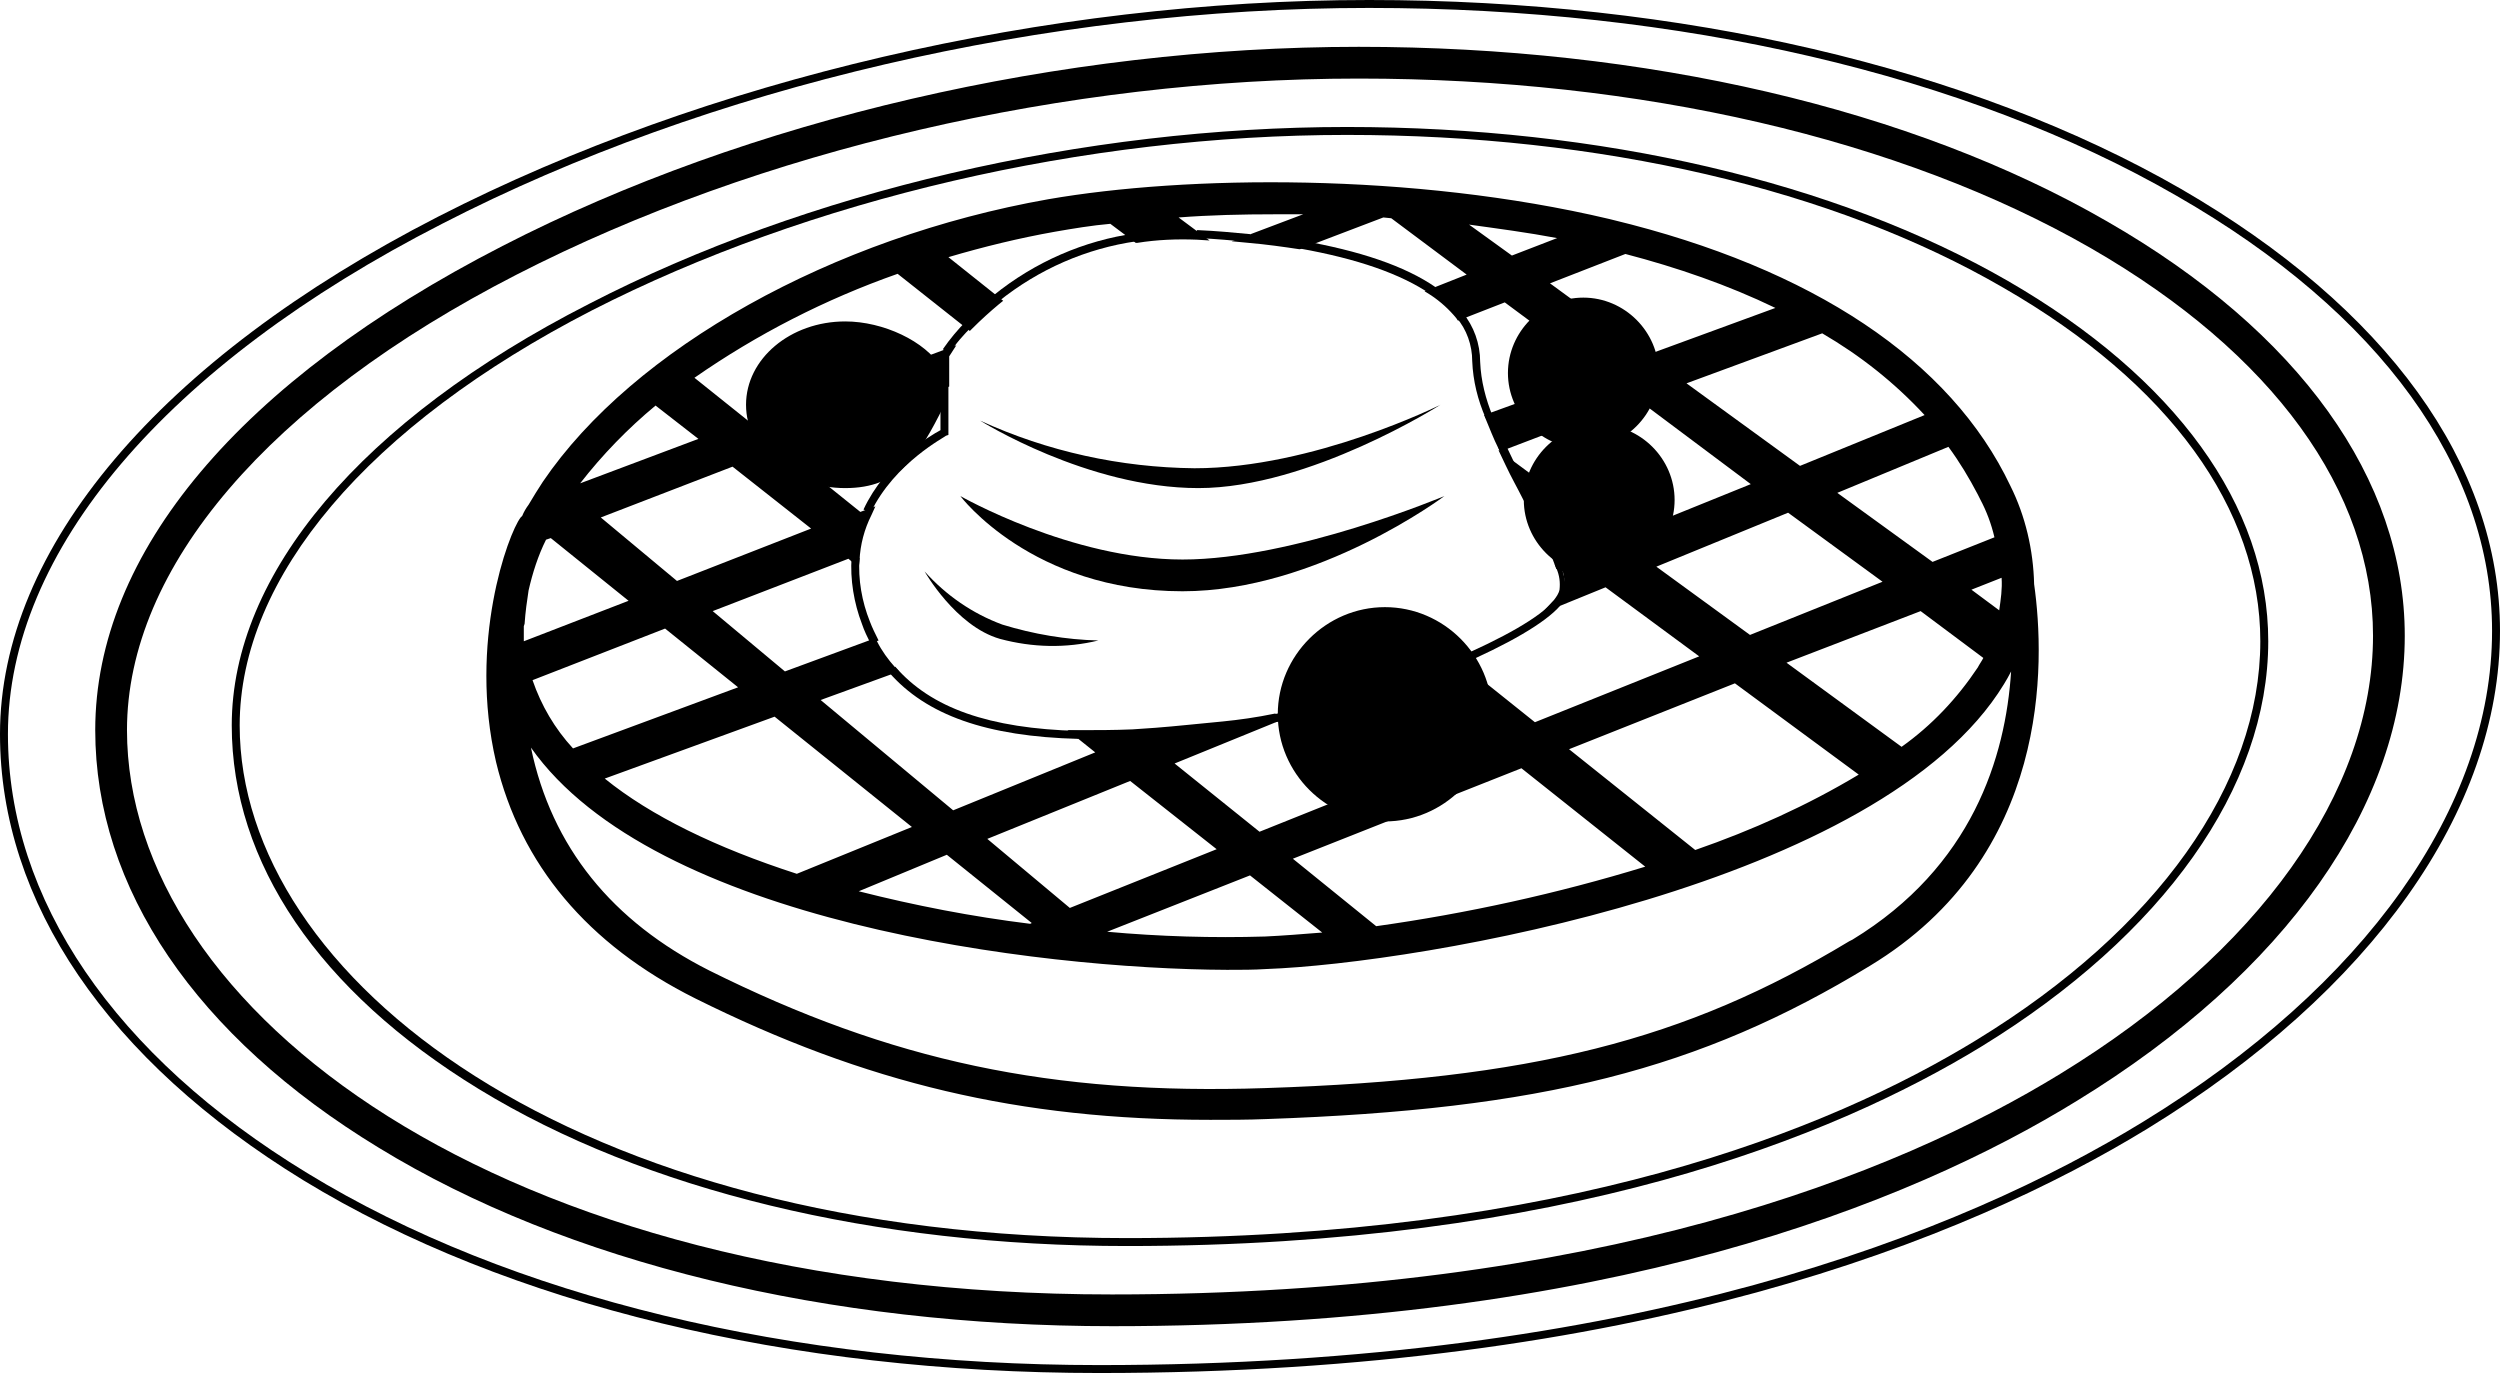 <?xml version="1.0" encoding="utf-8"?>
<!-- Generator: Adobe Illustrator 21.1.0, SVG Export Plug-In . SVG Version: 6.00 Build 0)  -->
<svg version="1.1" id="Calque_1" xmlns="http://www.w3.org/2000/svg" xmlns:xlink="http://www.w3.org/1999/xlink" x="0px" y="0px"
	 viewBox="0 0 315 173" style="enable-background:new 0 0 315 173;" xml:space="preserve">
<g>
	<path d="M138.5,173c-39,0-74.6-8.6-100.3-24.3C13.6,133.6,0,113.7,0,92.5c0-23.4,20.1-47.2,55.2-65.2C89,10,131.8,0,172.5,0
		c39.3,0,75.7,8.5,102.3,23.8c25.9,15,40.2,34.7,40.2,55.7c0,22.6-16.2,45.4-44.4,62.7C247.7,156.2,206.1,173,138.5,173z M172.5,1
		c-40.6,0-83.2,9.9-116.8,27.2C20.9,46,1,69.5,1,92.5c0,20.8,13.4,40.5,37.7,55.3c25.5,15.6,61,24.2,99.8,24.2
		c67.4,0,108.8-16.7,131.6-30.7C298,124.2,314,101.7,314,79.5c0-20.6-14.1-40.1-39.7-54.8C247.8,9.4,211.7,1,172.5,1z"/>
</g>
<g>
	<path d="M142,157c-31.8,0-60.8-7-81.7-19.8c-20.1-12.3-31.1-28.5-31.1-45.8c0-19.1,16.4-38.5,45-53.1C101.7,24.1,136.6,16,169.7,16
		c32,0,61.6,6.9,83.3,19.4c21.1,12.2,32.8,28.3,32.8,45.4c0,18.4-13.2,37-36.2,51.1C230.9,143.3,197.1,157,142,157z M169.7,17
		c-33,0-67.7,8.1-95.1,22.1C46.4,53.6,30.2,72.7,30.2,91.4C30.2,123.1,72,156,142,156c54.9,0,88.5-13.6,107.1-25
		c22.7-13.9,35.7-32.2,35.7-50.2c0-16.7-11.5-32.5-32.3-44.5C231,23.8,201.6,17,169.7,17z"/>
</g>
<g>
	<path d="M140.2,167.1C140.2,167.1,140.1,167.1,140.2,167.1c-36,0-68.8-8-92.5-22.5C24.7,130.6,12,111.9,12,92
		c0-22.3,18.2-44,51.3-61C94.4,15,133.8,5.9,171.2,5.9c36.2,0,69.7,7.8,94.3,22C289.7,41.8,303,60.4,303,80.1
		c0,21.2-15,42.5-41.3,58.6C240.6,151.7,202.3,167.1,140.2,167.1z M171.2,9.9c-36.8,0-75.5,9-106.1,24.7C33.9,50.6,16,71.5,16,92
		c0,35,46.4,71.1,124.1,71.1l0,0c61.2,0,98.8-15.1,119.5-27.8c25-15.3,39.4-35.5,39.4-55.2c0-18.2-12.6-35.6-35.5-48.8
		C239.5,17.5,206.7,9.9,171.2,9.9z"/>
</g>
<g>
	<path d="M255.8,73.6c0-4.3-1-8.4-2.9-12.3c-8.5-17.9-28.1-28.1-49.7-33.3l-0.4-0.1c-25.7-6.1-54.3-5.3-70.5-2.5
		C105.1,30.2,80.2,44,68.9,60.8c-0.7,1-1.3,1.9-1.8,2.9l0,0l0,0c-0.3,0.6-0.6,1.1-0.9,1.7H66c-3,4-15,41.4,21.8,59.8
		c21.4,10.7,40.6,15.3,64.7,15.3c2.3,0,4.6,0,7-0.1c34.5-1.2,54.3-6.2,75.7-19.2C258,107.5,257.1,83.2,255.8,73.6z M252.3,77.7
		l-4.9-3.6l5.4-2.1C252.8,74,252.7,75.9,252.3,77.7z M161.9,108l29.9-11.8l16.5,13.2c-11.6,3.6-23.5,6.3-35.5,7.9l0.3-0.2L161.9,108
		z M100.6,110.7c-10-3.2-19-7.4-25.4-12.7l22.5-8.2l18.2,14.6L100.6,110.7L100.6,110.7z M94,86.8l-22,8.1c-2.6-2.7-4.5-5.9-5.6-9.5
		l17.4-6.8L94,86.8z M74.8,65.1l17.7-6.8l10.8,8.5l-18,7L74.8,65.1z M119.4,107.2l11.6,9.3l-1.1,0.4c-7.8-1-15.6-2.5-23.3-4.5
		L119.4,107.2z M123.4,105.6l19.1-7.8l11.8,9.3l-19.6,7.8L123.4,105.6z M157.6,109.7l10.3,8.1c-3.1,0.3-6,0.5-8.5,0.6
		c-7.1,0.2-14.2,0-21.3-0.7l-0.3-0.3L157.6,109.7z M196.7,94.2l22-8.7l16.4,12.1c-6.8,4.1-14.1,7.4-21.6,10L196.7,94.2z M207.7,71.3
		l17.8-7.2l12.8,9.4l-17.8,7.1L207.7,71.3z M224.1,83.4l17.9-7.1l8.5,6.3c-0.3,0.6-0.6,1.1-0.9,1.7c-2.6,4.1-6,7.6-10,10.4
		L224.1,83.4z M250.1,62.6c0.8,1.7,1.5,3.5,1.9,5.4l-8.5,3.4l-13-9.4l15.4-6.3C247.5,57.9,249,60.2,250.1,62.6L250.1,62.6z
		 M243.4,52.5l-16.6,6.8l-15.3-11.1l18.2-6.7C234.8,44.4,239.4,48.1,243.4,52.5z M204.5,31.6l-0.1-0.2c7.1,1.8,14,4.3,20.6,7.5
		l-17.5,6.4l-13.3-9.7L204.5,31.6z M197.9,29.9l-7.5,2.9l-7.2-5.2C188.1,28.1,193,28.9,197.9,29.9L197.9,29.9z M113.2,33.7l8.9,7.1
		c1.1-1.1,2.2-2.2,3.4-3.1l-7.1-5.7c4.7-1.4,9.5-2.6,14.4-3.4c2.2-0.4,4.7-0.7,7.3-1H140l3.2,2.4c2.5-0.4,5-0.5,7.6-0.4l-3.7-2.7
		c4.3-0.3,8.8-0.5,13.6-0.5c2,0,4,0,6.1,0.1l-9.4,3.5c2.3,0.2,4.4,0.5,6.4,0.9l10.4-4l1.3,0.1l10.4,7.7l-5.3,2.1
		c1.2,0.8,2.3,1.8,3.3,3l5.8-2.3l13,9.7l-15,5.5c0.5,1.2,1,2.4,1.6,3.7l17.3-6.3l15.3,11.4l-17.9,7l-13.6-10c1.7,3.5,3.6,6.9,5,9.7
		l3.3,2.4l-2,0.8c0.4,1,0.5,2,0.4,3c-0.2,0.6-0.4,1.1-0.9,1.5l6.2-2.5l12.7,9.4l-21.8,8.7l-10-8c-1.6,0.7-3.2,1.3-5,1.9l10.1,8
		l-29.8,11.9L147,96l13.6-5.5c-2.3,0.4-4.5,0.8-6.6,1c-2.8,0.3-5.6,0.6-8.5,0.8l-2.9,0.2c-2.3,0.1-4.5,0.1-6.7,0.1l3,2.4l-19,7.7
		L102.3,88l10.1-3.7c-0.9-1-1.7-2.2-2.3-3.4L98.7,85l-10-8.4l18.1-7l0.8,0.6c0.2-2,0.7-4,1.6-5.9l-1,0.4l-10.6-8.5L119,48v-3.6
		l0.1-0.2l-24.8,9.3l-7.7-6.2C94.8,41.5,103.7,36.9,113.2,33.7L113.2,33.7z M82.6,50.5l6.4,5L71.6,62C74.8,57.7,78.4,53.8,82.6,50.5
		z M65.6,78.5c0.1-1.5,0.3-3,0.5-4.3c0.5-2.3,1.3-4.6,2.3-6.7l1.1-0.4l10.7,8.6l-14.6,5.7C65.5,80.5,65.5,79.5,65.6,78.5L65.6,78.5z
		 M233.7,118.8c-20.9,12.7-40.4,17.6-74.3,18.8c-27,0.9-47.3-3.4-70.3-14.8c-13.3-6.6-21.1-17-23.3-30.9
		c13.2,22.7,62.1,29.8,88.8,29.8c1.7,0,3.3,0,4.8-0.1c19.4-0.7,77.3-10.5,92.6-35.7c0.8-1.2,1.4-2.5,1.9-3.9
		C253.9,92.7,250.5,108.5,233.7,118.8L233.7,118.8z"/>
	<path d="M152.5,141.1c-24,0-43.4-4.6-64.9-15.3C74,119,65.6,108.9,62.5,96C59,81,64,67.3,65.6,65.2l0.2-0.2c0.2-0.5,0.5-1,0.8-1.4
		c0.6-1,1.2-2,1.8-2.9c11.4-16.8,36.5-30.8,63.7-35.6c17.3-3,45.8-3.4,70.7,2.5l0.4,0.1c25.2,6.1,42.6,17.7,50.1,33.5
		c1.9,3.8,2.9,8.1,3,12.4c1.4,9.9,2.1,34.3-20.7,48.1c-21.5,13.1-41.4,18.1-76,19.3C157.2,141.1,154.8,141.1,152.5,141.1z M66.3,66
		c-1.7,2.6-6.2,15.5-2.8,29.7c3,12.7,11.3,22.5,24.6,29.2c21.3,10.7,40.6,15.2,64.5,15.2c2.3,0,4.6,0,7-0.1
		c34.4-1.2,54.1-6.2,75.5-19.1c22.4-13.6,21.6-37.5,20.3-47.2v-0.1c0-4.2-1-8.3-2.9-12c-7.4-15.6-24.5-27-49.4-33l-0.4-0.1
		C178,22.6,149.6,23,132.4,26c-27,4.7-51.8,18.5-63.1,35.1c-0.7,1-1.3,1.9-1.8,2.9c-0.3,0.6-0.6,1.1-0.9,1.7L66.3,66L66.3,66z
		 M152.6,138.2c-23.7,0-42.6-4.5-63.6-15c-13.4-6.7-21.4-17.2-23.5-31.3L65,89.3l1.3,2.3c12.7,21.7,59.8,29.6,88.4,29.6
		c1.7,0,3.3,0,4.8-0.1c19.3-0.7,77-10.4,92.2-35.4c0.7-1.2,1.4-2.5,1.9-3.8l1-2.5v2.7c-0.2,11.3-3.9,26.8-20.2,36.9l0,0l-0.4,0.3
		c-21,12.8-40.5,17.7-74.5,18.9C157.1,138.1,154.8,138.2,152.6,138.2z M66.9,94.2c2.6,12.5,10.2,21.9,22.5,28.1
		c22.9,11.4,43.1,15.7,70,14.8c33.6-1.1,52.9-6,73.6-18.5l0,0l0.4-0.2c15.1-9.2,19.3-23,20-33.8c-0.3,0.6-0.6,1.1-0.9,1.6
		c-15.4,25.3-73.6,35.2-93,35.9c-1.5,0.1-3.1,0.1-4.9,0.1C130.7,122.1,82.4,116.2,66.9,94.2z M154.2,119.1c-5.4,0-10.8-0.3-16.1-0.8
		h-0.2l-1.1-0.9l20.8-8.3l11.5,9.1l-1.2,0.1c-3,0.3-6,0.5-8.5,0.6C157.7,119.1,156,119.1,154.2,119.1z M139.5,117.4
		c6.6,0.6,13.3,0.8,19.9,0.6c2.2-0.1,4.7-0.3,7.2-0.5l-9.1-7.2L139.5,117.4z M171,118l1.2-1l-11.4-9.2l30.9-12.3l17.5,13.9l-0.9,0.3
		c-11.6,3.6-23.6,6.3-35.6,7.9L171,118z M162.9,108.2l10.5,8.5c11.4-1.6,22.8-4.1,33.9-7.5l-15.6-12.4L162.9,108.2z M130,117.5h-0.1
		c-7.8-1-15.7-2.5-23.3-4.5l-1.5-0.4l14.4-5.9l12.5,10L130,117.5z M108.2,112.3c7.1,1.8,14.3,3.2,21.6,4.1l0.2-0.1l-10.7-8.6
		L108.2,112.3z M134.6,115.5l-12.2-10.1l20.1-8.2l12.7,10L134.6,115.5z M124.4,105.7l10.4,8.7l18.5-7.4l-10.9-8.6L124.4,105.7z
		 M101.5,111.4l-1-0.2c-11-3.5-19.6-7.8-25.6-12.8l-0.7-0.6l23.5-8.6l19.1,15.3l-15.6,6.4L101.5,111.4z M76.2,98.1
		c5.8,4.7,14,8.7,24.2,12l14.5-5.9L97.6,90.3L76.2,98.1z M213.4,108.2l-17.7-14.1l23.1-9.1L236,97.7l-0.6,0.4
		c-6.9,4.1-14.2,7.5-21.7,10L213.4,108.2z M197.7,94.4l15.9,12.7c7.2-2.5,14.1-5.6,20.6-9.5l-15.6-11.5L197.7,94.4z M158.5,105.9
		l-12.5-10l10.2-4.1c-0.7,0.1-1.5,0.2-2.2,0.3c-3.1,0.3-5.9,0.6-8.5,0.8l-2.9,0.2c-1.8,0.1-3.5,0.1-5.3,0.1l2.5,2l-20.1,8.1
		l-18.5-15.4l10.2-3.7c-0.6-0.8-1.2-1.7-1.7-2.6l-11.2,4.1l-10.9-9.1l19.2-7.5l0.3,0.3c0.2-1.4,0.5-2.7,1-4l-0.2,0.1l-11.5-9.3
		l21.8-8.4v-2.7L94,54.2l-8.5-6.8L86,47c8.2-5.8,17.2-10.4,26.7-13.7l0.9-0.3l-0.2,0.7l8.3,6.6c0.9-0.9,1.8-1.7,2.7-2.5l-7.4-5.9
		l0.9-0.3c4.7-1.4,9.6-2.6,14.4-3.5c2-0.3,4-0.6,6-0.9l-0.2-0.1h1.5l0,0v0.4l0.2-0.3l3.1,2.2c1.9-0.3,3.9-0.4,5.9-0.4l-3.5-2.6
		l1.4-0.1c4.3-0.3,8.9-0.5,13.7-0.5c2,0,4,0,6.1,0.1L169,26l-9.8,3.7c1.5,0.2,2.9,0.4,4.2,0.6l10.4-4l1.5,0.1l11.2,8.3l-5.3,2.1
		c0.9,0.7,1.7,1.4,2.4,2.3l5.7-2.2l14,10.4l-15.4,5.6c0.4,0.9,0.8,1.8,1.2,2.8l17.1-6.3l16.2,12.1l-18.9,7.7l-12.1-8.9
		c0.4,0.8,0.8,1.6,1.3,2.4c1,1.9,2,3.7,2.7,5.4l3.9,2.9l-2.4,1c0.3,0.9,0.4,1.8,0.3,2.8c0,0.1-0.1,0.3-0.1,0.4l5.1-2.1l13.6,10
		l-22.9,9.1l-10-8c-1.3,0.5-2.6,1-3.9,1.5l10,8L158.5,105.9z M148,96.2l10.7,8.6l28.7-11.5l-10.1-8l0.8-0.3c1.7-0.6,3.4-1.3,5-1.9
		l0.3-0.1l10,8l20.7-8.3L202.3,74l-8.1,3.3l1.6-1.7c0.3-0.4,0.6-0.8,0.7-1.3c0.1-0.9,0-1.8-0.4-2.7l-0.2-0.5l1.6-0.7l-2.7-2
		l-0.1-0.1c-0.8-1.7-1.7-3.5-2.8-5.4c-0.7-1.4-1.5-2.8-2.2-4.3l-0.9-1.9l15,11.1l16.8-6.8l-14.3-10.7L189,56.9l-0.2-0.4
		c-0.6-1.2-1.1-2.5-1.6-3.7l-0.2-0.5l14.6-5.3l-12-8.9l-5.9,2.3l-0.2-0.3c-0.9-1.1-2-2.1-3.2-2.9l-0.8-0.5l5.3-2.1l-9.5-7.1l-1-0.1
		l-10.5,4h-0.1c-2-0.3-4.1-0.6-6.4-0.8l-2.1-0.2l9-3.4c-1.2,0-2.4,0-3.5,0c-4.2,0-8.3,0.1-12.2,0.4l3.9,2.9l-1.6-0.1
		c-2.5-0.1-5,0-7.5,0.4h-0.2l-3.2-2.4c-2.3,0.2-4.7,0.6-7,1c-4.5,0.8-9,1.9-13.4,3.2l6.9,5.5l-0.5,0.4c-1.2,1-2.3,2-3.4,3.1
		l-0.3,0.3l-9.1-7.2c-9.1,3.2-17.7,7.6-25.6,13.1l7,5.6l26-9.7l-0.9,1.4v3.8l-20.9,8l9.7,7.8l1.9-0.7l-0.5,1.1
		c-0.9,1.8-1.4,3.7-1.5,5.7l-0.1,0.9l-1.3-1.1L89.8,77l9.1,7.6l11.4-4.2l0.2,0.4c0.6,1.2,1.4,2.3,2.3,3.3l0.5,0.5l-9.9,3.6
		l16.7,13.9l17.9-7.3l-3.5-2.8h1.5c2.1,0,4.4,0,6.7-0.1l2.9-0.2c2.6-0.2,5.3-0.5,8.5-0.8c2-0.2,4.2-0.5,6.6-1l0.3,1L148,96.2z
		 M71.9,95.4l-0.2-0.2c-2.6-2.7-4.6-6.1-5.7-9.6l-0.1-0.4L84,78.1L95,87L71.9,95.4z M67.1,85.7c1.1,3.2,2.8,6.1,5.1,8.6L93,86.6
		l-9.2-7.4L67.1,85.7z M239.6,95.3l-16.5-12l19-7.5l9.1,6.7l-0.2,0.4c-0.3,0.6-0.6,1.1-0.9,1.7c-2.7,4.2-6.1,7.7-10.1,10.5
		L239.6,95.3z M225.1,83.5l14.5,10.6c3.8-2.7,7-6.1,9.6-10c0.2-0.4,0.5-0.8,0.7-1.2L242,77L225.1,83.5z M65.2,82.1l-0.1-0.7
		c-0.1-1-0.1-2-0.1-3l0.1-0.5c0.1-1.3,0.3-2.7,0.5-3.8c0.5-2.4,1.3-4.7,2.4-6.8l0.1-0.2l1.5-0.6l11.6,9.3L65.2,82.1z M66,78.9
		c0,0.6,0,1.2,0,1.9l13.2-5.1l-9.8-7.9L68.8,68c-1,2-1.7,4.2-2.2,6.4c-0.2,1.3-0.4,2.7-0.5,4.2L66,78.9z M220.4,81.2l-13.8-10
		l18.9-7.7l13.7,10.1L220.4,81.2z M208.7,71.4l11.8,8.6l16.7-6.7l-11.9-8.7L208.7,71.4z M252.6,78.6l-6.3-4.5l6.8-2.7v0.7
		c0.1,2,0,3.9-0.5,5.8V78.6z M248.4,74.3l3.5,2.6c0.2-1.4,0.4-2.7,0.3-4.1L248.4,74.3z M85.1,74.3l-11.3-9.4l18.7-7.2l11.7,9.2
		L85.1,74.3z M75.7,65.2l9.6,8l16.9-6.6l-9.9-7.8L75.7,65.2z M243.4,72l-14-10.1l16.6-6.7l0.2,0.3c1.6,2.2,3.1,4.5,4.3,7l0.3,0.6
		h-0.1c0.7,1.6,1.3,3.2,1.7,4.9l0.1,0.4L243.4,72z M231.5,62.1l12,8.7l7.8-3.1c-0.4-1.7-1-3.3-1.8-4.8l-0.3-0.6l0,0
		c-1.1-2.1-2.3-4.1-3.7-6L231.5,62.1z M70.3,63l1-1.3c3.1-4.3,6.9-8.2,11-11.6l0.3-0.2l7.4,5.8L70.3,63z M82.6,51.1
		c-3.5,2.9-6.7,6.2-9.5,9.8L88,55.3L82.6,51.1z M226.7,59.8L210.4,48l19.3-7.1L230,41c5.2,3,9.8,6.7,13.8,11.2l0.5,0.5L226.7,59.8z
		 M212.5,48.3l14.3,10.4l15.7-6.4c-3.8-4.1-8.1-7.5-12.9-10.3L212.5,48.3z M207.5,45.8l-14.2-10.4l10.6-4.1l-0.3-0.7l0.9,0.2
		c7.1,1.8,14.1,4.3,20.7,7.5l1.1,0.5L207.5,45.8z M195.3,35.7l12.3,9l16.1-5.9c-6-2.9-12.4-5.1-18.9-6.8L195.3,35.7z M190.4,33.4
		l-8.9-6.5l1.9,0.2c4.8,0.5,9.8,1.3,14.7,2.3l0.4,0.1v0.8l-0.3,0.2L190.4,33.4z M185.1,28.3l5.4,3.9l5.7-2.2
		C192.5,29.3,188.7,28.8,185.1,28.3z"/>
</g>
<g>
	<path d="M109.7,64.6l-0.9-0.4c2.8-6,8.4-9.3,9.7-10v-6.1h1v6.7l-0.3,0.1C119.2,55,112.7,58.3,109.7,64.6z"/>
</g>
<g>
	<path d="M119.6,44.6l-0.8-0.6c0.9-1.3,1.9-2.5,3-3.6l0.7,0.7C121.4,42.2,120.4,43.3,119.6,44.6z"/>
</g>
<g>
	<path d="M160.7,91l-0.2-1c6-1.2,11.9-2.9,17.6-5l0.3,0.9C172.7,88.1,166.7,89.8,160.7,91z"/>
</g>
<g>
	<path d="M109.7,81.1c-0.4-0.8-0.8-1.6-1.1-2.5c-1-2.6-1.5-5.6-1.3-8.4l1,0.1c-0.2,2.7,0.3,5.5,1.3,8c0.3,0.8,0.7,1.6,1.1,2.4
		L109.7,81.1z"/>
</g>
<g>
	<path d="M135.9,93.1c-11.6-0.3-19.2-3-23.9-8.4l0.8-0.7c4.5,5.2,11.8,7.8,23.1,8.1V93.1z"/>
</g>
<g>
	<path d="M187.2,52.7c-1-2.3-1.6-4.7-1.7-7.2c0-2-0.7-4-2-5.5l0.8-0.6c1.4,1.7,2.2,3.9,2.2,6.2c0.1,2.4,0.7,4.7,1.6,6.9L187.2,52.7z
		"/>
</g>
<g>
	<path d="M180.3,37.1c-3.8-2.6-9.3-4.5-16.6-5.8l0.2-1c7.4,1.3,13.1,3.2,17,5.9L180.3,37.1z"/>
</g>
<g>
	<path d="M183.5,84l-0.4-0.9c6.3-2.7,10.9-5.3,12.7-7.4l0.8,0.6C194.7,78.5,190,81.2,183.5,84z"/>
</g>
<g>
	<path d="M196.1,71.7c-0.4-1.1-0.8-2.2-1.3-3.2l0.9-0.4c0.5,1.1,1,2.2,1.3,3.3L196.1,71.7z"/>
</g>
<g>
	<path d="M189.9,58.7c-0.4-0.8-0.8-1.5-1.1-2.3l0.9-0.4c0.4,0.8,0.7,1.5,1.1,2.3L189.9,58.7z"/>
</g>
<g>
	<path d="M125.8,38l-0.6-0.8c5.2-4.2,11.4-6.9,17.9-7.8l0.1,1C136.9,31.3,130.9,33.9,125.8,38z"/>
</g>
<g>
	<path d="M157.4,30.5c-2-0.2-4.2-0.4-6.4-0.5h-0.2v-1h0.2c2.3,0.1,4.4,0.3,6.5,0.5L157.4,30.5z"/>
</g>
<g>
	<circle cx="174.5" cy="90" r="13"/>
	<path d="M174.5,103.5c-7.4,0-13.5-6.1-13.5-13.5s6.1-13.5,13.5-13.5S188,82.6,188,90S181.9,103.5,174.5,103.5z M174.5,77.5
		c-6.9,0-12.5,5.6-12.5,12.5s5.6,12.5,12.5,12.5S187,96.9,187,90S181.4,77.5,174.5,77.5z"/>
</g>
<g>
	<circle cx="199.5" cy="47" r="9"/>
	<path d="M199.5,56.5c-5.2,0-9.5-4.3-9.5-9.5s4.3-9.5,9.5-9.5s9.5,4.3,9.5,9.5S204.7,56.5,199.5,56.5z M199.5,38.5
		c-4.7,0-8.5,3.8-8.5,8.5s3.8,8.5,8.5,8.5s8.5-3.8,8.5-8.5S204.2,38.5,199.5,38.5z"/>
</g>
<g>
	<circle cx="201.5" cy="63" r="9"/>
	<path d="M201.5,72.5c-5.2,0-9.5-4.3-9.5-9.5s4.3-9.5,9.5-9.5s9.5,4.3,9.5,9.5S206.7,72.5,201.5,72.5z M201.5,54.5
		c-4.7,0-8.5,3.8-8.5,8.5s3.8,8.5,8.5,8.5s8.5-3.8,8.5-8.5S206.2,54.5,201.5,54.5z"/>
</g>
<g>
	<path d="M118.5,51c-3,6-5.4,10-12,10s-12-4.5-12-10s5.4-10,12-10S121,46.1,118.5,51z"/>
	<path d="M106.5,61.5C99.6,61.5,94,56.8,94,51s5.6-10.5,12.5-10.5c4.8,0,10.1,2.5,12.1,5.8c1,1.6,1.1,3.3,0.3,4.9
		C115.8,57.4,113.3,61.5,106.5,61.5z M106.5,41.5c-6.3,0-11.5,4.3-11.5,9.5s5.2,9.5,11.5,9.5c6.2,0,8.5-3.7,11.6-9.7l0,0
		c0.6-1.3,0.6-2.6-0.3-4C116,43.9,110.9,41.5,106.5,41.5z"/>
</g>
<g>
	<path d="M123.5,53c8.5,3.9,17.7,5.9,27,6c15,0,31-8,31-8S165,61.5,151,61.5S123.5,53,123.5,53z"/>
</g>
<g>
	<path d="M121,62.5c0,0,14,8,28,8s33-8,33-8s-16,12-33,12C130,74.5,121,62.5,121,62.5z"/>
</g>
<g>
	<path d="M116.5,72c2.7,3,6,5.3,9.8,6.7c3.9,1.2,8,1.9,12.1,2c-4.1,1-8.3,0.9-12.4-0.2C120.4,78.9,116.5,72,116.5,72z"/>
</g>
</svg>
